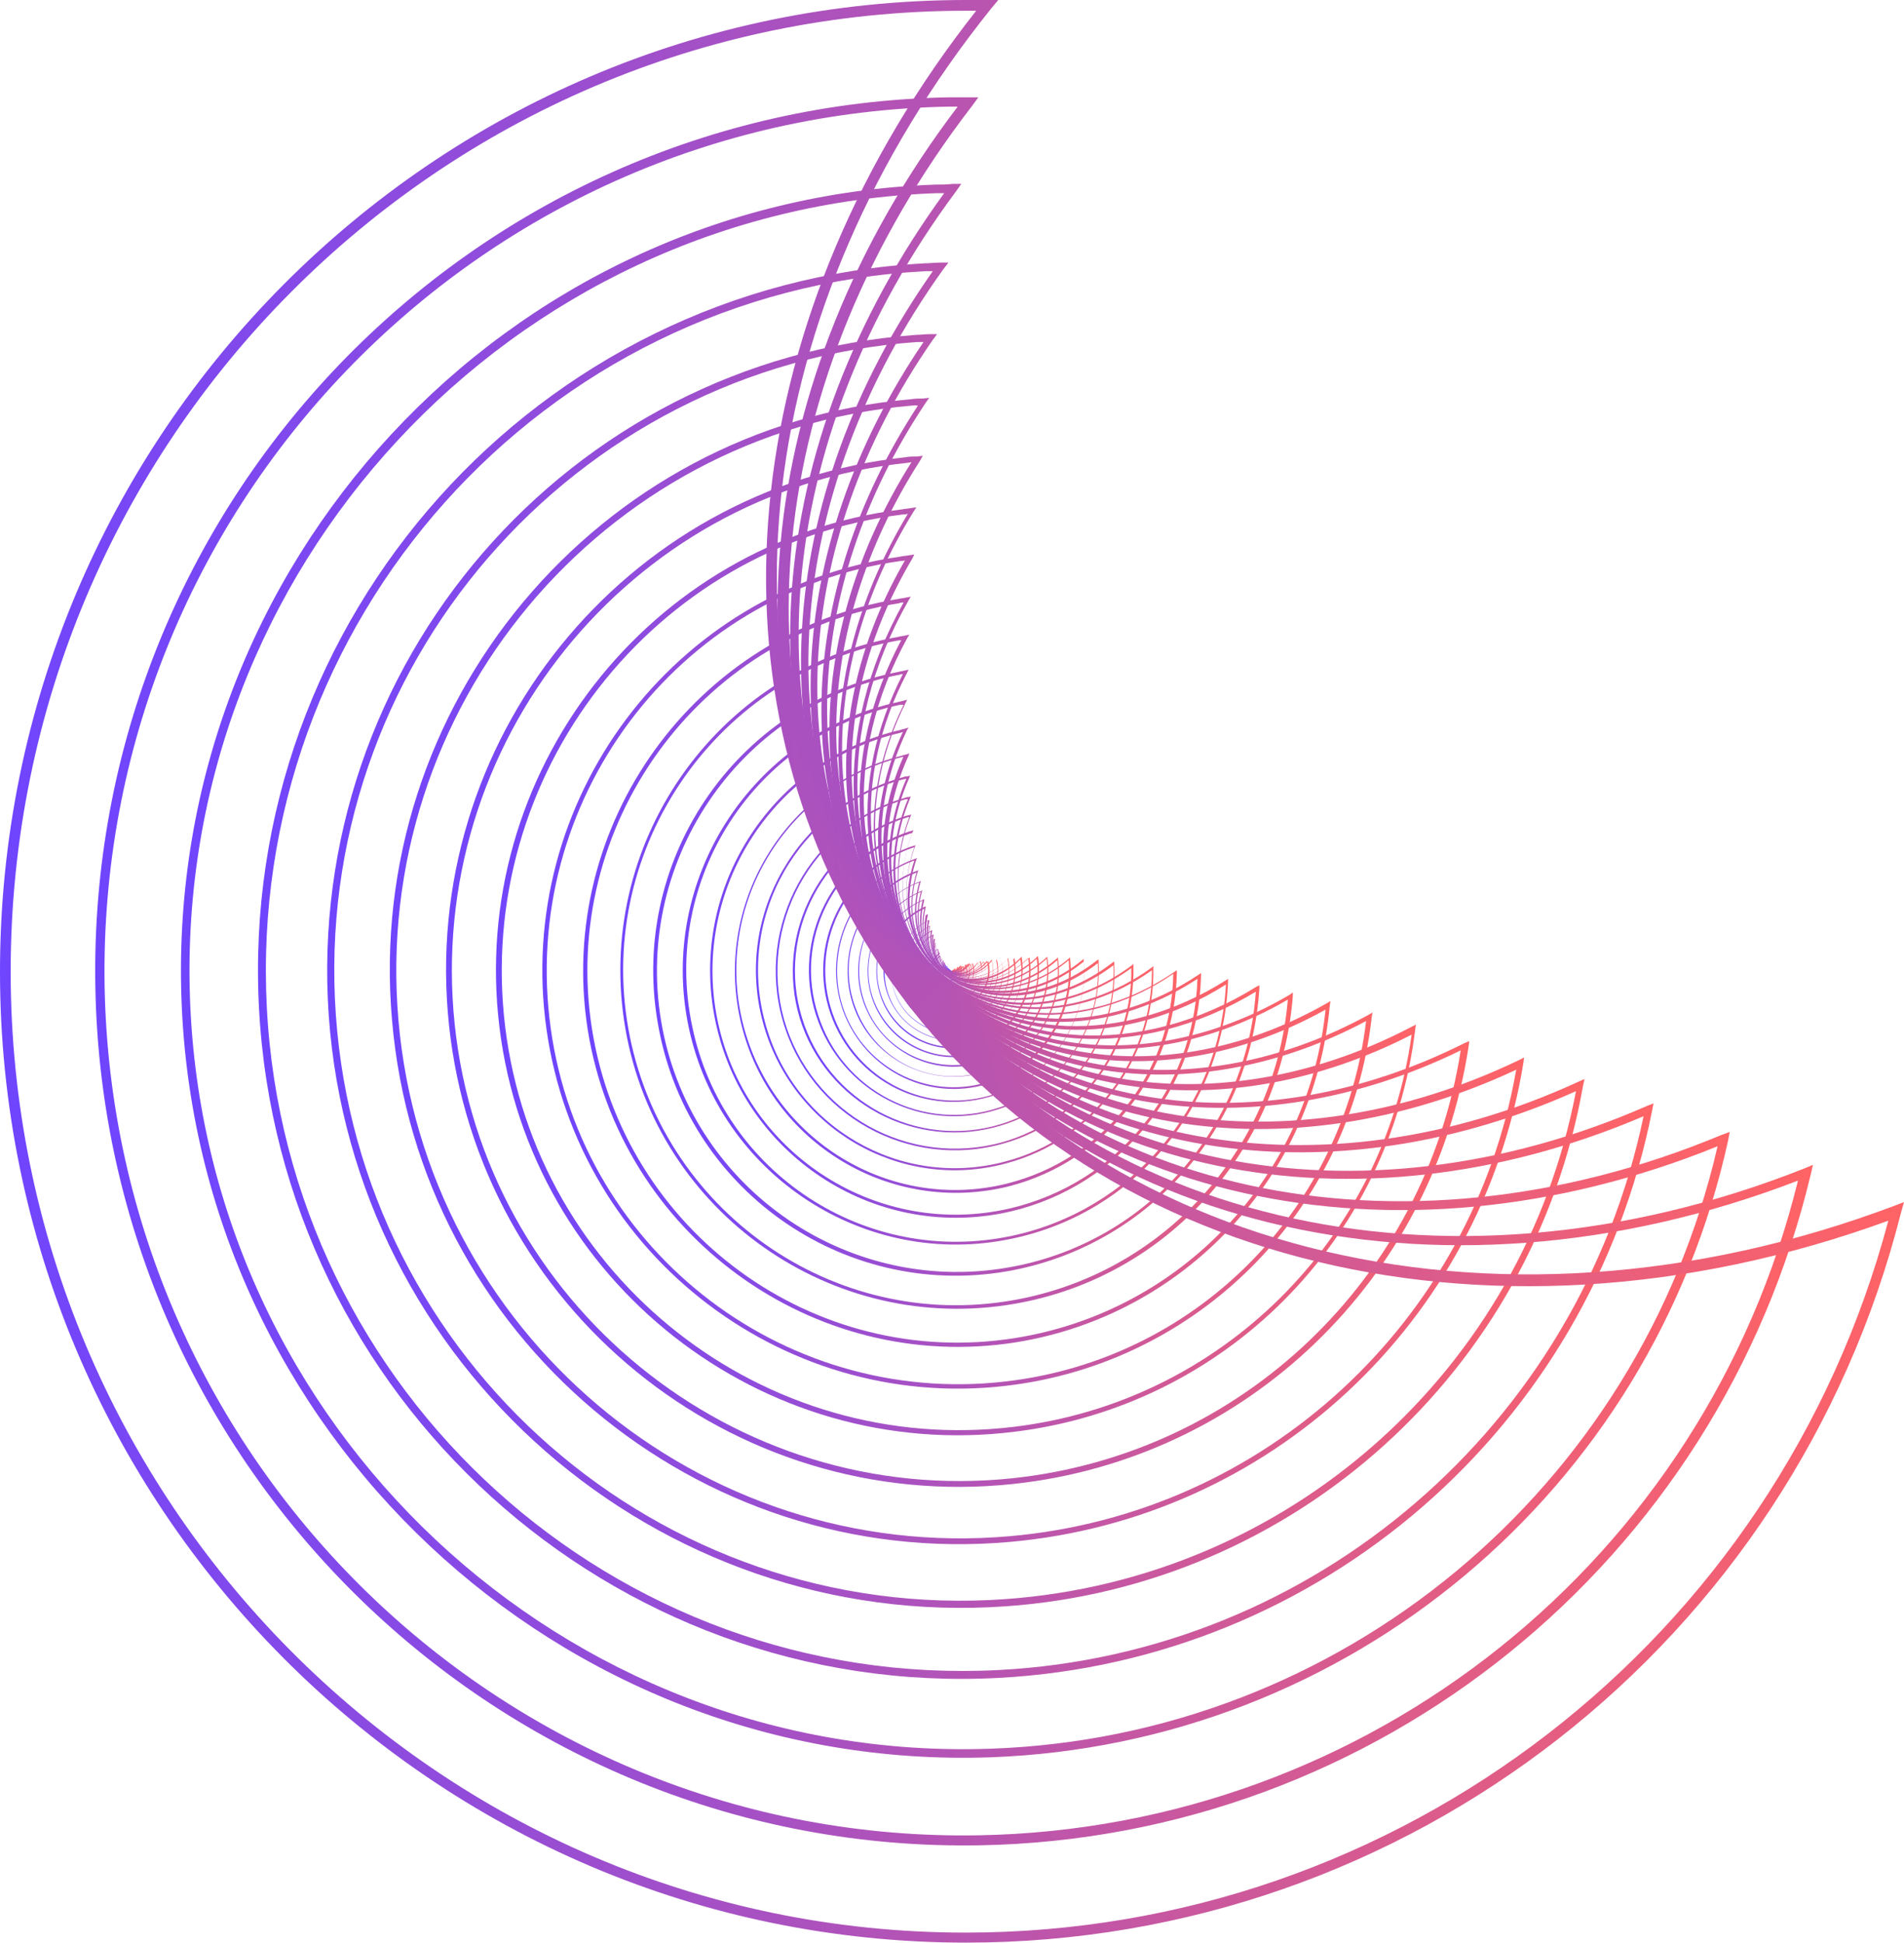 <svg width="202" height="206" viewBox="0 0 202 206" fill="none" xmlns="http://www.w3.org/2000/svg">
<path d="M101.077 103.039C101 103.039 101 103.039 101.077 103.039C101 103.039 101 103.039 101.077 103.039C101 102.962 101 102.962 101.077 103.039C101 103.039 101 103.039 101.077 103.039C101 102.962 101 102.962 101.077 103.039C101 102.962 101.077 102.962 101.077 103.039ZM101 102.962C101 103.039 101 103.039 101 102.962C101 103.039 101 103.039 101 102.962C101.077 102.962 101 102.962 101 102.962C101 103.039 101 103.039 101 102.962Z" fill="url(#paint0_linear)"/>
<path d="M101.077 103.039C101 103.039 101 103.039 101.077 103.039C101 103.039 101 103.039 101.077 103.039C101 102.962 101 102.962 101.077 103.039C101 103.039 101 103.039 101.077 103.039C101 102.962 101 102.962 101.077 103.039C101.077 102.962 101.077 102.962 101.077 103.039ZM101 102.962C101 103.039 101 103.039 101 102.962C101 103.039 101 103.039 101 102.962C101.077 102.962 101.077 102.962 101 102.962C101 103.039 101 103.039 101 102.962Z" fill="url(#paint1_linear)"/>
<path d="M101.077 103.039C101.077 103.039 101 103.039 101.077 103.039C101 103.039 101 103.039 101.077 103.039C101 102.962 101 102.962 101.077 103.039C101 103.039 101 103.039 101.077 103.039C101 102.962 101 102.962 101.077 103.039C101.077 102.962 101.077 102.962 101.077 103.039ZM101 102.962C101 103.039 101 103.039 101 102.962C101 103.039 101.077 103.039 101 102.962C101.077 102.962 101.077 102.962 101 102.962C101 103.039 101 103.039 101 102.962Z" fill="url(#paint2_linear)"/>
<path d="M101.076 103.038C101.076 103.038 101 103.038 101.076 103.038C101 103.038 101 103.038 101 103.038C101 103.038 101 103.038 101.076 103.038C101 102.962 101 102.962 101.076 103.038C101.076 102.962 101.076 102.962 101.076 103.038ZM101 102.962C100.925 103.038 101 103.038 101 102.962C101.076 103.038 101.076 103.038 101.076 102.962C101.076 102.962 101.076 102.962 101 102.962C101 103.038 101 103.038 101 102.962Z" fill="url(#paint3_linear)"/>
<path d="M101.076 103.038C101.076 103.038 101 103.038 101.076 103.038C101 103.038 101 103.038 101 103.038C101 102.962 101 103.038 101.076 103.038C101 102.962 101 102.962 101.076 103.038C101.076 102.962 101.076 102.962 101.076 103.038ZM101 102.962C100.925 103.038 101 103.038 101 102.962C101.076 103.038 101.076 103.038 101.076 102.962C101.076 102.962 101.076 102.962 101 102.962C101 103.038 101 103.038 101 102.962Z" fill="url(#paint4_linear)"/>
<path d="M101.076 103.038C101.076 103.038 101 103.038 101.076 103.038C101 103.038 101 103.038 101 103.038C101 102.962 101 103.038 101.076 103.038C101 102.962 101 102.962 101.076 103.038C101.076 102.962 101.076 102.962 101.076 103.038ZM100.925 102.962C100.925 103.038 101 103.038 100.925 102.962C101 103.038 101 103.038 101 102.962V102.886C101 102.962 101 102.962 100.925 102.962C101 103.038 101 103.038 100.925 102.962Z" fill="url(#paint5_linear)"/>
<path d="M101.076 103.038C101.076 103.038 101 103.038 101.076 103.038C101 103.038 100.925 103.038 101 103.038C101 102.962 101 103.038 101.076 103.038C101 102.962 101.076 102.962 101.076 103.038C101.076 102.962 101.076 102.962 101.076 103.038ZM100.925 102.962C100.925 103.038 100.925 103.038 100.925 102.962C101 103.038 101 103.038 101 102.962V102.886C101.076 102.962 101 102.962 100.925 102.962C101 103.038 101 102.962 100.925 102.962Z" fill="url(#paint6_linear)"/>
<path d="M101.076 103.038L101 103.114L100.925 103.038C100.925 102.962 101 103.038 101.076 103.038C101 102.962 101.076 102.962 101.076 103.038C101.076 102.962 101.076 102.962 101.076 103.038ZM100.925 102.962C100.925 102.962 100.925 103.038 101 103.038C101 103.038 101.076 103.038 101.076 102.962V102.886C101.076 102.962 101 102.962 100.925 102.962C101 103.038 100.925 102.962 100.925 102.962Z" fill="url(#paint7_linear)"/>
<path d="M101.076 103.038L101 103.114L100.925 103.038C100.925 102.962 101 103.038 101.076 103.038C101 103.038 101.076 102.962 101.076 102.962C101.076 102.962 101.076 102.962 101.076 103.038ZM100.925 102.962C100.925 102.962 100.925 103.038 101 103.038C101 103.038 101.076 103.038 101.076 102.962V102.886C101.076 102.962 101 102.962 100.925 102.962C101 103.038 100.925 102.962 100.925 102.962Z" fill="url(#paint8_linear)"/>
<path d="M101.076 103.038C101.076 103.114 101 103.114 101 103.114C100.925 103.114 100.925 103.038 100.925 103.038C100.925 103.038 101 103.114 101 103.038C101 103.038 101.076 103.038 101.076 102.962C101.076 102.962 101.076 102.962 101.076 103.038ZM100.925 102.962C100.925 103.038 100.925 103.038 101 103.038C101.076 103.038 101.076 103.038 101.076 102.962V102.886C101.076 102.962 101 103.038 100.925 102.962C101 103.038 100.925 102.962 100.925 102.962Z" fill="url(#paint9_linear)"/>
<path d="M101.076 103.038C101.076 103.114 101.001 103.114 100.925 103.114C100.85 103.114 100.85 103.038 100.85 102.962L100.925 103.038C100.925 103.038 101.001 103.038 101.001 102.962C101.076 102.962 101.076 102.962 101.076 103.038ZM100.925 102.962C100.925 103.038 100.925 103.038 101.001 103.114C101.076 103.114 101.076 103.114 101.152 103.038V102.962C101.076 102.962 101.001 103.038 100.925 102.962C101.001 103.038 100.925 102.962 100.925 102.962Z" fill="url(#paint10_linear)"/>
<path d="M101.076 103.038C101.076 103.114 101.001 103.114 100.925 103.114C100.85 103.114 100.85 103.038 100.85 102.962L100.925 103.038L101.001 102.962C101.076 102.962 101.152 102.962 101.076 103.038ZM100.925 102.962C100.925 103.038 100.925 103.038 101.001 103.114C101.076 103.114 101.076 103.114 101.152 103.038C101.152 102.962 101.152 102.962 101.152 102.886C101.152 102.962 101.152 102.962 101.076 102.962C101.001 103.038 100.925 102.962 100.925 102.962Z" fill="url(#paint11_linear)"/>
<path d="M101.076 103.038C101.076 103.114 101.001 103.114 100.925 103.114C100.85 103.114 100.85 103.038 100.85 102.962C100.85 103.038 100.925 103.038 100.925 103.038C101.001 103.038 101.001 102.962 101.001 102.962C101.152 102.962 101.152 102.962 101.076 103.038ZM100.925 102.962C100.925 103.038 100.925 103.114 101.001 103.114C101.076 103.114 101.152 103.114 101.152 103.038C101.152 102.962 101.152 102.962 101.152 102.886C101.152 102.962 101.152 102.962 101.076 102.962C101.001 103.038 100.925 102.962 100.925 102.962Z" fill="url(#paint12_linear)"/>
<path d="M101.151 103.038C101.151 103.114 101.076 103.114 101 103.114C100.925 103.114 100.925 103.038 100.925 102.962C100.925 103.038 101 103.038 101 103.038C101.076 103.038 101.076 102.962 101.076 102.962C101.151 102.962 101.151 103.038 101.151 103.038ZM100.925 102.962C100.925 103.038 100.925 103.114 101 103.114C101.076 103.114 101.151 103.114 101.151 103.038C101.151 102.962 101.151 102.962 101.151 102.886C101.151 102.962 101.076 102.962 101.076 102.962C100.925 103.038 100.925 102.962 100.925 102.962Z" fill="url(#paint13_linear)"/>
<path d="M101.151 103.038C101.151 103.114 101 103.114 101 103.114C100.925 103.114 100.925 102.962 100.925 102.962C100.925 103.038 101 103.038 101 103.038C101.076 103.038 101.076 102.962 101.076 102.962C101.151 102.962 101.151 103.038 101.151 103.038ZM100.925 102.962C100.925 103.038 100.925 103.114 101 103.114C101.076 103.114 101.151 103.114 101.151 103.038C101.151 102.962 101.151 102.886 101.151 102.886C101.151 102.962 101.076 102.962 101.076 102.962C100.925 103.038 100.925 102.962 100.925 102.962Z" fill="url(#paint14_linear)"/>
<path d="M101.151 103.038C101.075 103.114 101 103.114 100.924 103.114C100.849 103.038 100.849 102.962 100.849 102.886C100.849 102.962 100.924 102.962 101 102.962C101.075 102.962 101.075 102.886 101.075 102.81C101.151 102.962 101.151 103.038 101.151 103.038ZM100.849 102.962C100.773 103.038 100.849 103.114 100.924 103.19C101 103.266 101.075 103.19 101.151 103.114C101.151 103.038 101.151 102.962 101.151 102.962C101.151 103.038 101.075 103.114 101.075 103.114C100.924 103.038 100.924 102.962 100.849 102.962Z" fill="url(#paint15_linear)"/>
<path d="M101.151 103.114C101.075 103.19 101 103.19 100.924 103.19C100.849 103.114 100.849 103.038 100.849 102.962C100.849 103.038 100.924 103.038 101 103.038C101.075 103.038 101.075 102.962 101.151 102.886C101.151 102.962 101.226 103.038 101.151 103.114ZM100.849 102.886C100.773 102.962 100.849 103.038 100.924 103.114C101 103.19 101.075 103.114 101.151 103.038C101.151 102.962 101.151 102.886 101.151 102.81C101.151 102.886 101.075 102.962 101 102.962C100.924 103.038 100.924 102.962 100.849 102.886Z" fill="url(#paint16_linear)"/>
<path d="M101.151 103.114C101.075 103.19 101 103.266 100.924 103.19C100.849 103.114 100.773 103.038 100.849 102.962C100.849 103.038 100.924 103.038 101 103.038C101.075 103.038 101.151 102.962 101.151 102.886C101.226 102.962 101.226 103.038 101.151 103.114ZM100.849 102.886C100.773 102.962 100.849 103.114 100.924 103.114C101 103.114 101.151 103.114 101.151 103.038C101.226 102.962 101.151 102.886 101.151 102.81C101.151 102.886 101.075 102.962 101 102.962C100.924 103.038 100.849 102.962 100.849 102.886Z" fill="url(#paint17_linear)"/>
<path d="M101.151 103.114C101.075 103.19 101 103.266 100.849 103.19C100.773 103.114 100.698 103.038 100.773 102.886C100.773 102.962 100.849 103.038 100.924 103.038C101 103.038 101.075 102.962 101.075 102.886C101.226 102.886 101.226 103.038 101.151 103.114ZM100.849 102.886C100.773 102.962 100.849 103.114 100.924 103.19C101 103.266 101.151 103.19 101.226 103.114C101.302 103.038 101.226 102.962 101.226 102.886C101.226 102.962 101.151 103.038 101.075 103.038C100.924 103.038 100.849 102.962 100.849 102.886Z" fill="url(#paint18_linear)"/>
<path d="M101.226 103.114C101.151 103.19 101 103.266 100.924 103.19C100.849 103.114 100.773 102.962 100.849 102.886C100.849 102.962 100.924 103.038 101 103.038C101.075 103.038 101.151 102.962 101.151 102.886C101.226 102.886 101.226 103.038 101.226 103.114ZM100.849 102.886C100.773 102.962 100.849 103.114 100.924 103.19C101 103.266 101.151 103.19 101.226 103.114C101.302 103.038 101.302 102.886 101.226 102.81C101.226 102.886 101.151 102.962 101.075 102.962C100.924 103.038 100.849 102.962 100.849 102.886Z" fill="url(#paint19_linear)"/>
<path d="M101.226 103.114C101.151 103.266 101 103.266 100.849 103.19C100.698 103.114 100.698 102.962 100.773 102.81C100.773 102.886 100.849 102.962 101 102.962C101.075 102.962 101.151 102.886 101.226 102.81C101.302 102.886 101.302 103.038 101.226 103.114ZM100.773 102.886C100.698 103.038 100.698 103.19 100.849 103.266C101 103.341 101.151 103.341 101.226 103.19C101.302 103.114 101.302 102.962 101.226 102.886C101.226 102.962 101.151 103.038 101 103.038C100.924 103.038 100.849 102.962 100.773 102.886Z" fill="url(#paint20_linear)"/>
<path d="M101.226 103.19C101.151 103.341 101 103.341 100.849 103.266C100.698 103.19 100.698 103.038 100.773 102.886C100.773 102.962 100.924 103.038 101 103.038C101.075 103.038 101.226 102.962 101.226 102.81C101.302 102.886 101.302 103.038 101.226 103.19ZM100.773 102.81C100.698 102.962 100.698 103.114 100.849 103.19C101 103.266 101.151 103.266 101.226 103.114C101.302 103.038 101.302 102.886 101.226 102.81C101.226 102.962 101.075 103.038 101 103.038C100.924 103.038 100.849 102.962 100.773 102.81Z" fill="url(#paint21_linear)"/>
<path d="M101.302 103.19C101.226 103.341 101 103.341 100.849 103.266C100.698 103.19 100.698 102.962 100.773 102.81C100.773 102.962 100.924 103.038 101 103.038C101.151 103.038 101.226 102.962 101.226 102.81C101.377 102.886 101.377 103.038 101.302 103.19ZM100.773 102.81C100.698 102.962 100.698 103.114 100.849 103.266C101 103.417 101.151 103.341 101.302 103.19C101.377 103.038 101.377 102.886 101.302 102.81C101.302 102.962 101.151 103.038 101.075 103.038C100.849 103.038 100.773 102.962 100.773 102.81Z" fill="url(#paint22_linear)"/>
<path d="M101.302 103.19C101.226 103.341 101 103.417 100.849 103.266C100.698 103.19 100.623 102.962 100.774 102.81C100.774 102.962 100.924 103.038 101 103.038C101.151 103.038 101.226 102.962 101.302 102.81C101.377 102.886 101.377 103.038 101.302 103.19ZM100.698 102.81C100.623 102.962 100.623 103.19 100.774 103.266C100.924 103.341 101.151 103.341 101.226 103.19C101.302 103.038 101.302 102.886 101.226 102.734C101.151 102.886 101.075 102.962 100.924 102.962C100.849 103.038 100.774 102.886 100.698 102.81Z" fill="url(#paint23_linear)"/>
<path d="M101.302 103.266C101.151 103.417 100.925 103.493 100.774 103.341C100.623 103.19 100.548 102.962 100.699 102.81C100.699 102.962 100.849 103.038 101 103.038C101.151 103.038 101.302 102.962 101.302 102.81C101.453 102.886 101.453 103.114 101.302 103.266ZM100.699 102.734C100.548 102.886 100.623 103.114 100.774 103.266C100.925 103.417 101.151 103.341 101.302 103.19C101.378 103.038 101.378 102.886 101.302 102.734C101.227 102.886 101.151 103.038 101 102.962C100.849 103.038 100.774 102.886 100.699 102.734Z" fill="url(#paint24_linear)"/>
<path d="M101.378 103.266C101.227 103.417 101 103.493 100.774 103.341C100.623 103.19 100.548 102.962 100.699 102.734C100.774 102.886 100.849 103.038 101 103.038C101.151 103.038 101.302 102.962 101.378 102.734C101.453 102.886 101.453 103.114 101.378 103.266ZM100.699 102.734C100.548 102.886 100.623 103.19 100.774 103.341C100.925 103.493 101.227 103.417 101.378 103.266C101.529 103.114 101.529 102.886 101.378 102.734C101.302 102.886 101.151 103.038 101 103.038C100.849 103.038 100.699 102.886 100.699 102.734Z" fill="url(#paint25_linear)"/>
<path d="M101.378 103.266C101.227 103.493 100.925 103.493 100.698 103.341C100.472 103.19 100.472 102.886 100.623 102.659C100.698 102.81 100.774 102.962 100.925 102.962C101.076 102.962 101.302 102.886 101.302 102.659C101.529 102.886 101.529 103.114 101.378 103.266ZM100.623 102.734C100.472 102.962 100.472 103.266 100.698 103.417C100.925 103.569 101.227 103.569 101.378 103.341C101.529 103.19 101.529 102.962 101.378 102.734C101.302 102.962 101.151 103.038 100.925 103.038C100.849 103.038 100.698 102.886 100.623 102.734C100.623 102.659 100.623 102.659 100.623 102.734Z" fill="url(#paint26_linear)"/>
<path d="M101.453 103.341C101.302 103.569 100.925 103.569 100.698 103.417C100.472 103.266 100.472 102.886 100.623 102.659C100.698 102.886 100.774 103.038 101 103.038C101.227 103.038 101.378 102.962 101.453 102.734C101.604 102.886 101.604 103.114 101.453 103.341ZM100.623 102.659C100.472 102.886 100.472 103.19 100.698 103.417C100.925 103.569 101.227 103.569 101.453 103.341C101.604 103.19 101.604 102.886 101.453 102.734C101.378 102.962 101.151 103.114 101 103.038C100.774 103.038 100.623 102.886 100.623 102.659Z" fill="url(#paint27_linear)"/>
<path d="M101.453 103.417C101.226 103.645 100.849 103.721 100.622 103.493C100.396 103.266 100.32 102.886 100.547 102.659C100.622 102.886 100.773 103.038 100.924 103.114C101.151 103.114 101.377 102.962 101.453 102.734C101.679 102.886 101.604 103.19 101.453 103.417ZM100.547 102.583C100.32 102.81 100.396 103.19 100.622 103.417C100.849 103.645 101.226 103.569 101.453 103.341C101.604 103.114 101.679 102.886 101.528 102.659C101.453 102.886 101.226 103.038 101 103.038C100.773 103.038 100.622 102.81 100.547 102.583Z" fill="url(#paint28_linear)"/>
<path d="M101.528 103.417C101.302 103.721 100.849 103.721 100.623 103.493C100.321 103.266 100.321 102.81 100.547 102.583C100.623 102.81 100.774 103.038 101 103.038C101.227 103.114 101.453 102.886 101.604 102.659C101.755 102.886 101.679 103.19 101.528 103.417ZM100.547 102.583C100.321 102.886 100.321 103.266 100.623 103.493C100.925 103.721 101.302 103.721 101.528 103.417C101.755 103.19 101.755 102.886 101.604 102.659C101.528 102.962 101.227 103.114 101 103.038C100.774 102.962 100.547 102.81 100.547 102.583Z" fill="url(#paint29_linear)"/>
<path d="M101.528 103.493C101.226 103.797 100.774 103.797 100.472 103.493C100.17 103.19 100.17 102.734 100.472 102.431C100.547 102.734 100.698 102.962 100.924 102.962C101.226 103.038 101.453 102.81 101.604 102.507C101.83 102.886 101.755 103.266 101.528 103.493ZM100.472 102.507C100.17 102.81 100.245 103.266 100.472 103.493C100.774 103.797 101.226 103.721 101.453 103.493C101.679 103.266 101.679 102.886 101.528 102.583C101.377 102.886 101.151 103.038 100.849 103.038C100.698 102.962 100.547 102.81 100.472 102.507Z" fill="url(#paint30_linear)"/>
<path d="M101.604 103.569C101.302 103.873 100.774 103.873 100.472 103.569C100.17 103.266 100.17 102.734 100.472 102.431C100.547 102.734 100.698 102.962 101 103.038C101.302 103.114 101.604 102.886 101.755 102.583C101.906 102.886 101.83 103.266 101.604 103.569ZM100.472 102.431C100.17 102.734 100.17 103.266 100.472 103.569C100.774 103.873 101.302 103.873 101.604 103.569C101.83 103.341 101.906 102.886 101.679 102.583C101.528 102.886 101.226 103.114 100.924 103.038C100.698 102.962 100.472 102.734 100.472 102.431Z" fill="url(#paint31_linear)"/>
<path d="M101.68 103.645C101.302 104.024 100.774 104.024 100.396 103.645C100.019 103.266 100.019 102.734 100.396 102.355C100.396 102.734 100.623 102.962 100.925 103.038C101.227 103.114 101.604 102.886 101.755 102.507C101.982 102.886 101.906 103.341 101.68 103.645ZM100.396 102.355C100.019 102.734 100.019 103.266 100.396 103.645C100.774 104.024 101.302 104.024 101.68 103.645C101.982 103.341 102.057 102.886 101.831 102.583C101.68 102.962 101.302 103.114 101 103.114C100.623 102.962 100.472 102.734 100.396 102.355Z" fill="url(#paint32_linear)"/>
<path d="M101.679 103.721C101.302 104.1 100.622 104.1 100.245 103.721C99.868 103.341 99.868 102.659 100.245 102.279C100.245 102.659 100.547 102.962 100.849 103.038C101.226 103.114 101.604 102.886 101.755 102.507C102.132 102.886 102.057 103.417 101.679 103.721ZM100.32 102.279C99.943 102.659 99.943 103.266 100.32 103.645C100.698 104.024 101.302 104.024 101.679 103.645C101.981 103.341 102.057 102.81 101.83 102.431C101.604 102.81 101.226 103.038 100.924 102.962C100.622 102.962 100.396 102.659 100.32 102.279Z" fill="url(#paint33_linear)"/>
<path d="M101.755 103.797C101.302 104.252 100.622 104.176 100.17 103.721C99.717 103.266 99.792 102.583 100.245 102.127C100.245 102.583 100.547 102.886 100.849 102.962C101.226 103.038 101.679 102.81 101.906 102.355C102.208 102.886 102.132 103.417 101.755 103.797ZM100.245 102.203C99.792 102.583 99.792 103.341 100.17 103.721C100.547 104.176 101.302 104.176 101.679 103.797C102.057 103.493 102.132 102.886 101.906 102.507C101.679 102.962 101.226 103.19 100.849 103.114C100.547 102.962 100.321 102.583 100.245 102.203Z" fill="url(#paint34_linear)"/>
<path d="M101.83 103.873C101.302 104.328 100.547 104.252 100.094 103.797C99.641 103.266 99.717 102.507 100.17 102.052C100.17 102.507 100.472 102.886 100.849 103.038C101.302 103.19 101.755 102.886 102.057 102.431C102.359 102.886 102.283 103.493 101.83 103.873ZM100.245 102.052C99.717 102.507 99.717 103.266 100.17 103.797C100.623 104.328 101.378 104.328 101.906 103.873C102.283 103.493 102.434 102.886 102.208 102.431C101.981 102.886 101.453 103.19 101 103.038C100.547 102.962 100.245 102.583 100.245 102.052Z" fill="url(#paint35_linear)"/>
<path d="M101.906 104.024C101.302 104.555 100.471 104.48 100.018 103.873C99.49 103.266 99.566 102.431 100.169 101.976C100.169 102.507 100.471 102.962 100.924 103.114C101.377 103.266 101.981 102.962 102.207 102.431C102.509 102.962 102.358 103.645 101.906 104.024ZM100.169 101.976C99.641 102.431 99.566 103.341 100.018 103.873C100.471 104.404 101.377 104.48 101.906 104.024C102.358 103.645 102.509 102.962 102.207 102.431C101.906 102.962 101.377 103.266 100.849 103.114C100.471 102.962 100.169 102.507 100.169 101.976Z" fill="url(#paint36_linear)"/>
<path d="M101.982 104.176C101.378 104.707 100.396 104.631 99.868 104.024C99.34 103.417 99.415 102.431 100.019 101.9C100.019 102.507 100.321 102.962 100.849 103.114C101.378 103.266 101.982 102.962 102.359 102.431C102.661 102.962 102.51 103.721 101.982 104.176ZM100.094 101.824C99.491 102.355 99.415 103.341 99.944 103.948C100.472 104.555 101.453 104.631 102.057 104.1C102.585 103.645 102.736 102.962 102.435 102.279C102.133 102.886 101.453 103.19 100.925 102.962C100.396 102.886 100.094 102.431 100.094 101.824Z" fill="url(#paint37_linear)"/>
<path d="M102.057 104.328C101.302 104.935 100.246 104.783 99.717 104.1C99.189 103.417 99.264 102.279 99.944 101.748C99.944 102.431 100.321 102.962 100.849 103.114C101.453 103.341 102.133 102.962 102.51 102.355C102.888 102.962 102.661 103.797 102.057 104.328ZM99.944 101.672C99.264 102.279 99.113 103.341 99.717 104.024C100.321 104.707 101.378 104.859 102.057 104.252C102.661 103.797 102.812 102.962 102.51 102.279C102.133 102.962 101.453 103.266 100.849 103.038C100.321 102.886 100.019 102.355 99.944 101.672C100.019 101.672 100.019 101.672 99.944 101.672Z" fill="url(#paint38_linear)"/>
<path d="M102.208 104.48C101.377 105.087 100.245 104.935 99.566 104.176C98.886 103.417 99.113 102.203 99.868 101.52C99.868 102.279 100.245 102.886 100.849 103.114C101.528 103.341 102.283 103.038 102.736 102.279C103.113 103.038 102.887 103.948 102.208 104.48ZM99.868 101.52C99.037 102.127 98.886 103.341 99.566 104.1C100.169 104.935 101.377 105.087 102.132 104.404C102.811 103.873 103.038 102.962 102.66 102.203C102.208 102.886 101.453 103.266 100.773 103.038C100.245 102.886 99.868 102.279 99.868 101.52Z" fill="url(#paint39_linear)"/>
<path d="M102.283 104.631C101.377 105.314 100.094 105.162 99.339 104.252C98.66 103.341 98.811 102.052 99.717 101.293C99.717 102.127 100.094 102.81 100.773 103.038C101.528 103.341 102.359 102.962 102.812 102.127C103.34 103.038 103.038 104.1 102.283 104.631ZM99.792 101.369C98.886 102.052 98.735 103.341 99.415 104.252C100.094 105.162 101.377 105.314 102.283 104.631C103.038 104.1 103.264 103.038 102.963 102.203C102.434 102.962 101.604 103.341 100.849 103.038C100.17 102.81 99.792 102.127 99.792 101.369C99.792 101.293 99.792 101.293 99.792 101.369Z" fill="url(#paint40_linear)"/>
<path d="M102.358 104.859C101.302 105.618 99.867 105.39 99.112 104.328C98.358 103.266 98.584 101.824 99.641 101.065C99.641 101.065 99.641 101.065 99.716 101.065C99.641 101.976 100.094 102.734 100.849 103.038C101.679 103.341 102.585 102.962 103.189 102.127C103.566 103.114 103.264 104.252 102.358 104.859ZM99.716 101.141C98.735 101.9 98.509 103.341 99.188 104.328C99.943 105.314 101.377 105.542 102.358 104.859C103.189 104.252 103.491 103.114 103.113 102.203C102.509 103.038 101.603 103.417 100.773 103.114C100.094 102.81 99.641 102.052 99.716 101.141Z" fill="url(#paint41_linear)"/>
<path d="M102.51 105.087C101.378 105.921 99.717 105.618 98.962 104.48C98.132 103.341 98.434 101.672 99.566 100.913C99.566 100.913 99.566 100.913 99.641 100.913C99.566 101.9 100.019 102.81 100.849 103.114C101.755 103.493 102.812 103.038 103.416 102.127C103.869 103.19 103.491 104.404 102.51 105.087ZM99.566 100.913C98.434 101.748 98.132 103.341 98.962 104.48C99.792 105.618 101.378 105.921 102.51 105.087C103.416 104.404 103.869 103.19 103.416 102.127C102.736 103.038 101.68 103.493 100.774 103.114C100.019 102.734 99.566 101.9 99.566 100.913Z" fill="url(#paint42_linear)"/>
<path d="M102.661 105.39C101.378 106.301 99.566 105.921 98.736 104.631C97.906 103.341 98.207 101.52 99.491 100.686C99.491 100.686 99.491 100.686 99.566 100.686C99.491 101.824 99.944 102.81 100.849 103.19C101.831 103.645 103.039 103.19 103.718 102.127C104.171 103.266 103.718 104.631 102.661 105.39ZM99.491 100.61C98.207 101.52 97.83 103.266 98.736 104.555C99.642 105.845 101.378 106.225 102.661 105.314C103.718 104.631 104.171 103.266 103.718 102.052C102.963 103.114 101.755 103.493 100.774 103.114C99.944 102.734 99.415 101.748 99.491 100.61Z" fill="url(#paint43_linear)"/>
<path d="M102.736 105.618C101.302 106.604 99.34 106.149 98.358 104.707C97.377 103.266 97.83 101.293 99.264 100.306H99.34C99.189 101.52 99.717 102.659 100.698 103.114C101.755 103.569 103.114 103.114 103.944 101.976C104.473 103.341 104.02 104.859 102.736 105.618ZM99.34 100.306C97.905 101.217 97.453 103.19 98.434 104.631C99.34 106.073 101.302 106.528 102.736 105.542C103.944 104.783 104.473 103.266 104.02 101.9C103.189 103.038 101.831 103.493 100.774 102.962C99.793 102.659 99.264 101.596 99.34 100.306Z" fill="url(#paint44_linear)"/>
<path d="M102.887 105.997C101.226 107.059 99.037 106.528 98.056 104.859C97.075 103.19 97.528 100.989 99.188 100.003C99.188 100.003 99.264 100.003 99.264 99.927V100.003C99.113 101.369 99.641 102.583 100.698 103.114C101.906 103.645 103.34 103.19 104.321 101.976C104.925 103.417 104.246 105.087 102.887 105.997ZM99.188 100.003C97.528 100.989 97.075 103.19 98.056 104.859C99.037 106.528 101.226 106.983 102.887 105.997C104.246 105.162 104.85 103.493 104.397 101.976C103.415 103.19 101.906 103.721 100.773 103.114C99.641 102.583 99.113 101.369 99.188 100.003C99.264 100.003 99.188 100.003 99.188 100.003Z" fill="url(#paint45_linear)"/>
<path d="M103.038 106.376C101.226 107.515 98.81 106.908 97.678 105.011C96.546 103.19 97.15 100.762 99.037 99.624C99.037 99.624 99.112 99.624 99.112 99.548H99.188V99.624C98.961 101.141 99.565 102.507 100.773 103.114C102.056 103.797 103.717 103.266 104.849 101.9V101.976C105.302 103.569 104.623 105.39 103.038 106.376ZM99.037 99.624C97.225 100.762 96.621 103.114 97.678 104.935C98.81 106.756 101.15 107.363 102.962 106.301C104.472 105.39 105.151 103.569 104.698 101.9C103.566 103.266 101.905 103.721 100.622 103.114C99.49 102.507 98.886 101.141 99.037 99.624C99.112 99.624 99.112 99.624 99.037 99.624Z" fill="url(#paint46_linear)"/>
<path d="M103.265 106.756C101.227 107.97 98.509 107.211 97.302 105.162C96.094 103.114 96.849 100.382 98.887 99.168C98.887 99.168 98.962 99.168 98.962 99.093H99.038V99.168C98.811 100.838 99.415 102.431 100.699 103.038C102.133 103.797 104.02 103.266 105.228 101.748V101.824C105.756 103.721 104.926 105.769 103.265 106.756ZM98.887 99.244C96.849 100.458 96.094 103.114 97.302 105.162C98.509 107.211 101.151 107.97 103.19 106.756C104.85 105.769 105.681 103.797 105.228 101.9C103.944 103.417 102.133 103.873 100.699 103.19C99.34 102.431 98.736 100.913 98.887 99.244C98.962 99.244 98.962 99.244 98.887 99.244Z" fill="url(#paint47_linear)"/>
<path d="M103.416 107.211C101.076 108.501 98.132 107.666 96.849 105.314C95.565 102.962 96.396 100.003 98.736 98.713C98.736 98.713 98.811 98.713 98.811 98.637H98.887V98.713C98.585 100.61 99.264 102.279 100.698 103.114C102.284 103.948 104.322 103.417 105.756 101.748V101.672V101.748C106.284 103.873 105.303 106.149 103.416 107.211ZM98.736 98.789C96.471 100.079 95.565 102.962 96.849 105.314C98.132 107.59 101 108.501 103.34 107.211C105.227 106.149 106.209 103.948 105.68 101.824C104.246 103.493 102.208 104.024 100.623 103.114C99.189 102.355 98.509 100.61 98.736 98.789C98.811 98.789 98.736 98.789 98.736 98.789Z" fill="url(#paint48_linear)"/>
<path d="M103.566 107.742C100.924 109.108 97.678 108.122 96.32 105.542C94.961 102.886 95.942 99.624 98.509 98.258C98.509 98.258 98.584 98.258 98.584 98.182H98.66V98.258C98.282 100.306 99.037 102.279 100.547 103.114C102.283 104.1 104.623 103.569 106.208 101.748V101.672V101.748C106.888 104.1 105.755 106.604 103.566 107.742ZM98.584 98.258C96.018 99.624 95.036 102.886 96.395 105.466C97.754 108.046 101 109.032 103.566 107.666C105.68 106.528 106.812 104.1 106.208 101.748C104.623 103.569 102.283 104.1 100.547 103.114C99.037 102.203 98.282 100.306 98.584 98.258Z" fill="url(#paint49_linear)"/>
<path d="M103.793 108.273C100.849 109.791 97.301 108.577 95.791 105.694C94.282 102.734 95.49 99.168 98.358 97.651C98.433 97.651 98.433 97.575 98.509 97.575H98.584V97.651C98.132 99.927 98.886 102.127 100.623 103.114C102.51 104.252 105.152 103.645 106.888 101.672L106.963 101.596V101.672C107.492 104.328 106.208 107.059 103.793 108.273ZM98.433 97.651C95.565 99.168 94.357 102.734 95.867 105.618C97.377 108.501 100.924 109.715 103.793 108.197C106.208 106.983 107.416 104.328 106.888 101.672C105.076 103.645 102.51 104.176 100.547 103.038C98.811 102.127 97.981 100.003 98.433 97.651Z" fill="url(#paint50_linear)"/>
<path d="M104.02 108.956C100.774 110.55 96.773 109.184 95.188 105.921C93.603 102.659 94.961 98.637 98.207 97.044C98.283 97.044 98.283 96.968 98.358 96.968H98.434V97.044C97.83 99.624 98.66 101.976 100.547 103.114C102.661 104.404 105.529 103.797 107.568 101.672L107.643 101.596V101.672C108.171 104.631 106.737 107.59 104.02 108.956ZM98.207 97.044C94.961 98.637 93.603 102.583 95.188 105.845C96.773 109.108 100.698 110.474 103.944 108.88C106.586 107.59 108.096 104.631 107.492 101.748C105.454 103.873 102.51 104.48 100.396 103.19C98.585 101.976 97.754 99.548 98.207 97.044C98.283 97.044 98.207 97.044 98.207 97.044Z" fill="url(#paint51_linear)"/>
<path d="M104.246 109.639C100.547 111.384 96.169 109.791 94.432 106.073C92.696 102.355 94.281 97.954 97.98 96.209C98.056 96.209 98.056 96.133 98.131 96.133H98.207V96.209C97.527 99.017 98.358 101.748 100.471 103.038C102.811 104.48 105.982 103.873 108.322 101.52L108.397 101.445V101.52C108.926 104.935 107.265 108.197 104.246 109.639ZM98.056 96.361C94.432 98.03 92.847 102.431 94.508 106.073C96.169 109.715 100.547 111.308 104.17 109.639C107.19 108.273 108.85 105.011 108.246 101.748C105.906 104.1 102.66 104.707 100.396 103.19C98.358 101.824 97.452 99.092 98.056 96.361C98.056 96.285 98.056 96.285 98.056 96.361Z" fill="url(#paint52_linear)"/>
<path d="M104.472 110.474C100.32 112.295 95.489 110.474 93.677 106.301C91.866 102.127 93.677 97.272 97.829 95.451C97.905 95.451 97.905 95.375 97.98 95.375H98.056V95.451C97.225 98.561 98.131 101.596 100.396 103.114C102.962 104.783 106.51 104.176 109.152 101.596L109.228 101.52V101.596C109.831 105.314 107.869 108.956 104.472 110.474ZM97.829 95.526C93.753 97.347 91.941 102.127 93.753 106.225C95.565 110.322 100.32 112.143 104.396 110.322C107.718 108.804 109.68 105.238 109.077 101.596C106.435 104.176 102.887 104.707 100.32 103.038C98.056 101.52 97.074 98.561 97.905 95.375C97.905 95.526 97.829 95.526 97.829 95.526Z" fill="url(#paint53_linear)"/>
<path d="M104.699 111.384C100.095 113.357 94.735 111.157 92.772 106.528C90.81 101.9 92.999 96.513 97.603 94.54C97.679 94.54 97.754 94.464 97.754 94.464L97.83 94.388V94.464C96.849 97.954 97.83 101.293 100.321 102.962C103.114 104.859 107.115 104.252 110.059 101.445L110.134 101.369V101.445C110.738 105.694 108.473 109.715 104.699 111.384ZM97.603 94.616C93.074 96.589 90.885 101.9 92.848 106.452C94.811 111.005 100.095 113.205 104.624 111.232C108.398 109.639 110.587 105.694 109.983 101.672C107.039 104.48 103.038 105.011 100.246 103.114C97.754 101.369 96.773 98.03 97.679 94.616C97.679 94.616 97.679 94.616 97.603 94.616Z" fill="url(#paint54_linear)"/>
<path d="M104.926 112.371C99.793 114.495 93.905 111.915 91.791 106.756C89.677 101.596 92.244 95.678 97.377 93.554C97.453 93.554 97.528 93.478 97.603 93.478L97.679 93.402V93.478C96.547 97.272 97.528 101.065 100.246 102.962C103.265 105.162 107.719 104.555 111.04 101.52L111.115 101.445V101.52C111.795 106.225 109.228 110.625 104.926 112.371ZM97.377 93.629C92.244 95.678 89.829 101.596 91.867 106.68C93.905 111.839 99.793 114.267 104.85 112.219C109.077 110.55 111.568 106.225 111.04 101.672C107.719 104.707 103.265 105.314 100.17 103.114C97.453 101.141 96.396 97.423 97.528 93.554C97.453 93.629 97.453 93.629 97.377 93.629Z" fill="url(#paint55_linear)"/>
<path d="M105.152 113.433C99.415 115.633 92.847 112.75 90.658 106.983C88.469 101.217 91.338 94.616 97.075 92.415C97.15 92.415 97.226 92.34 97.301 92.34L97.452 92.264L97.377 92.415C96.018 96.665 97.075 100.838 100.094 103.038C103.415 105.542 108.398 104.935 112.172 101.596L112.247 101.52V101.672C112.927 106.756 109.983 111.612 105.152 113.433ZM97.15 92.567C91.413 94.768 88.545 101.217 90.809 106.983C92.998 112.75 99.415 115.633 105.152 113.357C109.832 111.536 112.7 106.832 112.172 101.824C108.398 105.087 103.415 105.694 100.019 103.19C96.999 100.989 95.942 96.816 97.226 92.567C97.226 92.491 97.226 92.491 97.15 92.567Z" fill="url(#paint56_linear)"/>
<path d="M105.453 114.723C98.961 117.075 91.866 113.736 89.45 107.211C87.11 100.686 90.431 93.554 96.923 91.126C96.999 91.126 97.074 91.05 97.15 91.05L97.301 90.974L97.225 91.126C95.64 95.83 96.697 100.458 100.018 102.962C103.717 105.769 109.228 105.238 113.455 101.596L113.53 101.52V101.672C114.134 107.439 110.813 112.75 105.453 114.723ZM96.923 91.277C90.507 93.629 87.261 100.762 89.526 107.135C91.866 113.585 98.961 116.847 105.302 114.571C110.586 112.674 113.832 107.439 113.379 101.824C109.152 105.39 103.566 105.921 99.867 103.114C96.546 100.534 95.414 95.906 96.999 91.277C97.074 91.277 96.999 91.277 96.923 91.277Z" fill="url(#paint57_linear)"/>
<path d="M105.68 116.088C98.433 118.592 90.583 114.723 88.092 107.439C85.601 100.155 89.451 92.264 96.697 89.76C96.773 89.76 96.924 89.684 96.999 89.684L97.15 89.608L97.075 89.76C95.188 94.919 96.32 100.079 99.943 102.962C103.944 106.149 110.134 105.694 114.889 101.748L114.965 101.672V101.824C115.493 108.122 111.719 114.04 105.68 116.088ZM96.773 89.912C89.602 92.415 85.827 100.231 88.318 107.439C90.809 114.647 98.585 118.441 105.756 115.937C111.644 113.888 115.418 108.197 114.965 101.976C110.134 105.921 104.019 106.376 99.943 103.114C96.32 100.231 95.188 95.071 96.999 89.836C96.848 89.912 96.773 89.912 96.773 89.912Z" fill="url(#paint58_linear)"/>
<path d="M105.982 117.606C97.905 120.262 89.224 115.785 86.582 107.666C83.94 99.548 88.394 90.822 96.471 88.166C96.546 88.166 96.697 88.091 96.773 88.091L96.924 88.015L96.848 88.166C94.659 93.857 95.867 99.624 99.792 102.886C104.17 106.528 111.04 106.073 116.399 101.824L116.55 101.748V101.9C117.003 109.032 112.625 115.481 105.982 117.606ZM96.546 88.394C88.545 90.974 84.167 99.624 86.809 107.666C89.375 115.709 97.981 120.11 105.982 117.454C112.549 115.33 116.852 109.032 116.475 102.127C111.04 106.376 104.246 106.756 99.792 103.114C95.867 99.851 94.659 94.085 96.773 88.318C96.622 88.394 96.546 88.394 96.546 88.394Z" fill="url(#paint59_linear)"/>
<path d="M106.208 119.351C97.225 122.083 87.639 116.999 84.846 107.97C82.128 98.941 87.186 89.305 96.169 86.497C96.32 86.497 96.395 86.421 96.546 86.421L96.697 86.346L96.621 86.497C94.13 92.795 95.263 99.244 99.565 102.962C104.396 107.135 112.021 106.756 118.059 102.052L118.21 101.976V102.127C118.663 110.018 113.681 117.075 106.208 119.351ZM96.32 86.649C87.412 89.38 82.355 98.941 85.072 107.894C87.79 116.847 97.301 121.931 106.208 119.199C113.53 116.923 118.437 110.018 118.135 102.355C112.021 106.983 104.396 107.287 99.565 103.114C95.263 99.396 94.055 92.947 96.471 86.649C96.395 86.649 96.32 86.649 96.32 86.649Z" fill="url(#paint60_linear)"/>
<path d="M106.51 121.248C96.471 124.131 85.903 118.289 83.034 108.197C80.166 98.106 85.978 87.484 96.018 84.6C96.169 84.525 96.32 84.525 96.395 84.525L96.622 84.449L96.546 84.676C93.678 91.581 94.81 98.789 99.566 102.962C104.85 107.666 113.304 107.439 120.098 102.355L120.249 102.203V102.431C120.475 111.081 114.814 118.896 106.51 121.248ZM96.093 84.752C86.129 87.635 80.392 98.106 83.185 108.122C86.054 118.137 96.471 123.904 106.435 121.096C114.587 118.744 120.173 111.157 120.022 102.659C113.153 107.666 104.699 107.894 99.415 103.114C94.659 98.865 93.451 91.733 96.32 84.752C96.244 84.752 96.169 84.752 96.093 84.752Z" fill="url(#paint61_linear)"/>
<path d="M106.737 123.372C95.49 126.407 83.941 119.655 80.921 108.349C77.902 97.044 84.62 85.435 95.867 82.4C96.018 82.324 96.169 82.324 96.32 82.324L96.547 82.248L96.471 82.476C93.074 90.139 94.282 98.106 99.415 102.886C105.228 108.197 114.588 108.122 122.212 102.583L122.363 102.431V102.659C122.514 112.371 116.098 120.869 106.737 123.372ZM95.867 82.628C84.771 85.587 78.128 97.12 81.148 108.349C84.092 119.503 95.565 126.18 106.737 123.145C115.871 120.717 122.212 112.371 122.212 102.886C114.512 108.349 105.077 108.349 99.264 103.038C94.056 98.258 92.848 90.215 96.169 82.552C96.018 82.628 95.943 82.628 95.867 82.628Z" fill="url(#paint62_linear)"/>
<path d="M107.039 125.8C94.509 128.911 81.751 121.248 78.657 108.653C75.562 96.058 83.186 83.235 95.716 80.124C95.867 80.048 96.018 80.048 96.245 79.972L96.471 79.896L96.396 80.124C92.546 88.546 93.678 97.499 99.264 102.886C105.605 108.88 116.022 108.956 124.627 103.038L124.854 102.886V103.114C124.703 113.812 117.381 123.145 107.039 125.8ZM95.716 80.275C83.337 83.386 75.713 96.058 78.808 108.501C81.903 120.944 94.509 128.608 106.888 125.497C117.079 122.917 124.325 113.812 124.476 103.266C115.796 109.184 105.379 109.032 98.962 102.962C93.301 97.575 92.093 88.622 95.867 80.2C95.867 80.275 95.792 80.275 95.716 80.275Z" fill="url(#paint63_linear)"/>
<path d="M107.265 128.456C93.3 131.719 79.26 122.917 76.014 108.804C72.768 94.768 81.524 80.655 95.565 77.392C95.716 77.316 95.942 77.316 96.093 77.24L96.395 77.165L96.244 77.392C91.79 86.649 92.847 96.589 99.037 102.734C105.906 109.563 117.531 109.791 127.193 103.341L127.42 103.19V103.493C127.118 115.481 118.814 125.724 107.265 128.456ZM95.565 77.696C81.751 80.882 73.07 94.844 76.24 108.729C79.411 122.614 93.3 131.339 107.114 128.152C118.512 125.497 126.665 115.557 127.042 103.797C117.305 110.17 105.68 109.867 98.735 102.962C92.545 96.816 91.413 86.877 95.791 77.62C95.716 77.62 95.64 77.696 95.565 77.696Z" fill="url(#paint64_linear)"/>
<path d="M107.416 131.339C91.79 134.678 76.391 124.586 73.07 108.956C69.748 93.25 79.788 77.772 95.338 74.433C95.564 74.357 95.716 74.357 95.942 74.281L96.244 74.206L96.093 74.509C90.96 84.752 91.941 95.754 98.735 102.659C106.284 110.398 119.116 110.853 130.062 103.948L130.288 103.797V104.1C129.76 117.378 120.399 128.608 107.416 131.339ZM95.489 74.737C80.014 77.999 70.126 93.326 73.447 108.88C76.693 124.435 91.941 134.374 107.416 131.036C120.097 128.304 129.382 117.378 130.062 104.404C119.116 111.308 106.208 110.701 98.659 102.962C91.866 96.058 90.809 84.98 95.867 74.737C95.64 74.737 95.564 74.737 95.489 74.737Z" fill="url(#paint65_linear)"/>
<path d="M107.567 134.678C90.13 138.092 73.221 126.635 69.9 109.108C66.503 91.581 77.901 74.585 95.338 71.246C95.565 71.171 95.791 71.171 96.018 71.095L96.395 71.019L96.244 71.322C90.356 82.552 91.262 94.844 98.584 102.659C106.812 111.384 121.079 112.219 133.308 104.631L133.61 104.48V104.783C132.704 119.579 122.06 131.794 107.567 134.678ZM95.414 71.55C78.203 74.888 66.956 91.733 70.277 109.032C73.599 126.332 90.356 137.637 107.567 134.298C121.758 131.567 132.251 119.579 133.232 105.162C120.928 112.598 106.586 111.688 98.358 102.886C90.96 95.071 89.979 82.779 95.791 71.474C95.64 71.474 95.489 71.55 95.414 71.55Z" fill="url(#paint66_linear)"/>
<path d="M107.719 138.244C88.319 141.658 69.749 128.608 66.353 109.108C62.956 89.608 75.939 70.943 95.339 67.528C95.566 67.453 95.867 67.453 96.094 67.377L96.471 67.301L96.245 67.68C89.451 80.048 90.206 93.781 98.283 102.583C107.266 112.446 123.118 113.585 136.856 105.466L137.158 105.238V105.618C135.875 122.007 123.797 135.436 107.719 138.244ZM95.339 67.908C76.166 71.322 63.258 89.76 66.654 109.032C70.051 128.304 88.394 141.279 107.568 137.864C123.344 135.057 135.271 122.007 136.63 105.997C122.816 114.04 106.964 112.75 97.906 102.81C89.829 94.009 88.998 80.275 95.641 67.832C95.641 67.908 95.49 67.908 95.339 67.908Z" fill="url(#paint67_linear)"/>
<path d="M107.794 142.341C86.205 145.755 65.824 130.884 62.352 109.184C58.955 87.484 73.75 66.997 95.339 63.507C95.641 63.431 95.943 63.431 96.169 63.355L96.622 63.28L96.396 63.659C88.621 77.316 89.225 92.491 97.981 102.431C107.719 113.509 125.382 115.178 140.781 106.376L141.159 106.149L141.083 106.604C139.423 124.814 125.684 139.458 107.794 142.341ZM95.414 63.962C74.052 67.377 59.408 87.635 62.804 109.108C66.201 130.58 86.356 145.3 107.719 141.886C125.307 139.078 138.819 124.814 140.63 107.059C125.156 115.709 107.492 113.964 97.679 102.81C88.923 92.871 88.168 77.62 95.867 63.887C95.716 63.887 95.565 63.887 95.414 63.962Z" fill="url(#paint68_linear)"/>
<path d="M107.794 146.818C83.713 150.232 61.37 133.312 57.973 109.108C54.576 84.904 71.409 62.445 95.489 59.031C95.791 58.955 96.093 58.955 96.471 58.879L96.999 58.803L96.773 59.258C87.865 74.281 88.243 91.201 97.754 102.355C108.397 114.874 127.948 117.075 145.234 107.59L145.612 107.363L145.536 107.818C143.272 128.001 127.722 144.01 107.794 146.818ZM95.565 59.486C71.711 62.824 55.104 85.056 58.426 109.032C61.747 133.008 83.865 149.701 107.718 146.362C127.344 143.631 142.592 128.001 144.933 108.273C127.571 117.53 108.02 115.33 97.301 102.659C87.714 91.429 87.261 74.509 96.018 59.41C95.867 59.486 95.716 59.486 95.565 59.486Z" fill="url(#paint69_linear)"/>
<path d="M107.643 151.825C80.846 155.164 56.313 135.892 52.991 108.956C49.67 82.021 68.843 57.361 95.641 54.023C96.018 53.947 96.32 53.947 96.698 53.871L97.226 53.795L96.924 54.251C86.733 70.715 86.809 89.532 97.15 102.127C108.7 116.24 130.364 119.048 149.764 108.88L150.217 108.653L150.141 109.184C147.424 131.567 129.911 149.094 107.643 151.825ZM95.792 54.554C69.296 57.817 50.349 82.172 53.595 108.88C56.841 135.512 81.072 154.557 107.643 151.294C129.458 148.639 146.745 131.567 149.764 109.715C130.289 119.73 108.624 116.771 96.924 102.583C86.507 89.912 86.28 71.095 96.32 54.478C96.094 54.554 95.943 54.554 95.792 54.554Z" fill="url(#paint70_linear)"/>
<path d="M107.492 157.364C77.599 160.551 50.802 138.699 47.631 108.653C44.461 78.606 66.201 51.671 96.093 48.484C96.471 48.408 96.848 48.408 97.301 48.408L97.905 48.332L97.603 48.863C85.978 66.997 85.752 87.863 96.999 102.127C109.605 118.061 133.61 121.551 155.35 110.625L155.878 110.398L155.802 111.005C152.028 135.664 132.251 154.709 107.492 157.364ZM96.169 49.091C66.654 52.202 45.14 78.91 48.235 108.577C51.33 138.244 77.901 159.868 107.416 156.757C131.722 154.178 151.198 135.588 154.972 111.384C133.081 122.082 109.077 118.441 96.395 102.431C85.072 88.166 85.223 67.225 96.697 49.015C96.546 49.015 96.32 49.091 96.169 49.091Z" fill="url(#paint71_linear)"/>
<path d="M107.114 163.51C73.901 166.469 44.461 141.658 41.593 108.197C38.649 74.812 63.333 45.221 96.622 42.338C97.075 42.262 97.528 42.262 97.905 42.262L98.585 42.186L98.207 42.718C84.922 62.597 84.242 85.814 96.471 101.824C110.134 119.73 136.705 124.131 161.087 112.446L161.691 112.143L161.615 112.75C157.086 140.292 134.667 161.082 107.114 163.51ZM96.622 43.021C63.786 45.904 39.404 75.116 42.272 108.197C45.141 141.203 74.203 165.786 107.114 162.903C134.138 160.551 156.18 140.217 160.86 113.433C136.403 124.89 109.756 120.413 96.018 102.355C83.714 86.27 84.242 63.052 97.377 43.021C97.075 42.945 96.848 43.021 96.622 43.021Z" fill="url(#paint72_linear)"/>
<path d="M106.662 170.339C69.674 172.919 37.517 144.845 34.875 107.666C32.308 70.488 60.238 38.165 97.226 35.509C97.679 35.509 98.207 35.434 98.66 35.434H99.415L98.962 36.041C83.789 57.892 82.657 83.614 95.867 101.672C110.738 121.855 140.177 127.242 167.428 114.723L168.107 114.419L167.956 115.102C162.597 145.452 137.309 168.214 106.662 170.339ZM97.301 36.268C60.766 38.848 33.063 70.867 35.629 107.59C38.196 144.39 70.051 172.16 106.586 169.58C136.705 167.456 161.54 145.376 167.201 115.709C139.8 128.001 110.285 122.462 95.339 102.127C81.978 83.993 83.034 58.196 97.981 36.268C97.754 36.268 97.528 36.268 97.301 36.268Z" fill="url(#paint73_linear)"/>
<path d="M105.982 177.926C64.842 180.127 29.666 148.183 27.477 106.908C25.288 65.556 57.067 30.122 98.132 27.922C98.66 27.922 99.188 27.846 99.792 27.846H100.623L100.094 28.529C82.883 52.505 80.996 81.11 95.414 101.369C111.568 124.055 144.102 130.656 174.674 117.302L175.429 116.999L175.278 117.758C168.635 151.37 140.102 176.105 105.982 177.926ZM98.207 28.756C57.52 30.881 26.194 65.935 28.307 106.832C30.421 147.728 65.295 179.216 105.982 177.092C139.422 175.347 167.503 151.218 174.372 118.365C143.649 131.491 111.04 124.738 94.81 101.9C80.317 81.49 81.978 52.885 98.962 28.756C98.735 28.756 98.433 28.756 98.207 28.756Z" fill="url(#paint74_linear)"/>
<path d="M105.076 186.348C59.332 187.942 20.834 151.825 19.249 105.845C17.664 59.865 53.519 21.169 99.264 19.576C99.868 19.576 100.472 19.576 101.075 19.5H101.981L101.453 20.259C81.827 46.587 79.26 78.303 94.886 101.141C112.323 126.711 148.481 134.602 182.676 120.337L183.506 120.034L183.355 120.869C175.202 158.123 143.046 184.983 105.076 186.348ZM99.339 20.486C54.123 22.08 18.57 60.32 20.155 105.845C21.74 151.294 59.785 187.031 105.076 185.438C142.291 184.148 173.844 157.895 182.223 121.551C147.877 135.512 111.719 127.394 94.131 101.672C78.43 78.758 80.845 46.967 100.17 20.486C99.868 20.486 99.641 20.486 99.339 20.486Z" fill="url(#paint75_linear)"/>
<path d="M103.944 195.681C53.067 196.592 11.021 155.695 10.115 104.631C9.21 53.492 49.896 11.229 100.698 10.319C101.378 10.319 102.057 10.319 102.736 10.319H103.793L103.189 11.154C80.921 39.986 77.373 75.192 94.282 100.838C113.229 129.594 153.161 139.078 191.432 123.903L192.338 123.524L192.112 124.51C182.299 165.635 146.065 194.922 103.944 195.681ZM100.698 11.305C50.425 12.216 10.266 54.023 11.097 104.555C12.003 155.088 53.595 195.529 103.869 194.619C145.235 193.86 180.864 165.407 190.753 125.193C152.331 139.989 112.323 130.277 93.301 101.369C76.317 75.571 79.562 40.289 101.604 11.305C101.378 11.305 101.076 11.305 100.698 11.305Z" fill="url(#paint76_linear)"/>
<path d="M102.51 206C45.971 206 0 159.792 0 103.038C0 46.208 45.971 0 102.51 0C103.265 0 104.019 0 104.774 0H105.907L105.152 0.91C79.788 32.474 75.259 71.55 93.527 100.382C113.984 132.629 158.143 144.01 201.019 127.849L202 127.47L201.698 128.532C190.149 174.208 149.311 206 102.51 206ZM102.51 1.138C46.575 1.138 1.132 46.815 1.132 103.038C1.132 159.185 46.575 204.938 102.434 204.938C148.405 204.938 188.488 173.981 200.339 129.442C157.312 145.148 113.153 133.615 92.546 101.141C74.203 72.081 78.505 32.93 103.567 1.138C103.189 1.138 102.812 1.138 102.51 1.138Z" fill="url(#paint77_linear)"/>
<defs>
<linearGradient id="paint0_linear" x1="101.008" y1="103.001" x2="101.008" y2="103.001" gradientUnits="userSpaceOnUse">
<stop stop-color="#6F45FF"/>
<stop offset="1" stop-color="#FF6365"/>
</linearGradient>
<linearGradient id="paint1_linear" x1="101.008" y1="103.001" x2="101.008" y2="103.001" gradientUnits="userSpaceOnUse">
<stop stop-color="#6F45FF"/>
<stop offset="1" stop-color="#FF6365"/>
</linearGradient>
<linearGradient id="paint2_linear" x1="101.008" y1="103.001" x2="101.008" y2="103.001" gradientUnits="userSpaceOnUse">
<stop stop-color="#6F45FF"/>
<stop offset="1" stop-color="#FF6365"/>
</linearGradient>
<linearGradient id="paint3_linear" x1="101.008" y1="103" x2="101.008" y2="103" gradientUnits="userSpaceOnUse">
<stop stop-color="#6F45FF"/>
<stop offset="1" stop-color="#FF6365"/>
</linearGradient>
<linearGradient id="paint4_linear" x1="101.008" y1="103" x2="101.008" y2="103" gradientUnits="userSpaceOnUse">
<stop stop-color="#6F45FF"/>
<stop offset="1" stop-color="#FF6365"/>
</linearGradient>
<linearGradient id="paint5_linear" x1="101.008" y1="103" x2="101.008" y2="103" gradientUnits="userSpaceOnUse">
<stop stop-color="#6F45FF"/>
<stop offset="1" stop-color="#FF6365"/>
</linearGradient>
<linearGradient id="paint6_linear" x1="101.008" y1="103" x2="101.008" y2="103" gradientUnits="userSpaceOnUse">
<stop stop-color="#6F45FF"/>
<stop offset="1" stop-color="#FF6365"/>
</linearGradient>
<linearGradient id="paint7_linear" x1="101.008" y1="103" x2="101.008" y2="103" gradientUnits="userSpaceOnUse">
<stop stop-color="#6F45FF"/>
<stop offset="1" stop-color="#FF6365"/>
</linearGradient>
<linearGradient id="paint8_linear" x1="101.008" y1="103" x2="101.008" y2="103" gradientUnits="userSpaceOnUse">
<stop stop-color="#6F45FF"/>
<stop offset="1" stop-color="#FF6365"/>
</linearGradient>
<linearGradient id="paint9_linear" x1="101.008" y1="103" x2="101.008" y2="103" gradientUnits="userSpaceOnUse">
<stop stop-color="#6F45FF"/>
<stop offset="1" stop-color="#FF6365"/>
</linearGradient>
<linearGradient id="paint10_linear" x1="101.009" y1="103" x2="101.009" y2="103" gradientUnits="userSpaceOnUse">
<stop stop-color="#6F45FF"/>
<stop offset="1" stop-color="#FF6365"/>
</linearGradient>
<linearGradient id="paint11_linear" x1="101.008" y1="103" x2="101.009" y2="103" gradientUnits="userSpaceOnUse">
<stop stop-color="#6F45FF"/>
<stop offset="1" stop-color="#FF6365"/>
</linearGradient>
<linearGradient id="paint12_linear" x1="101.009" y1="103" x2="101.009" y2="103" gradientUnits="userSpaceOnUse">
<stop stop-color="#6F45FF"/>
<stop offset="1" stop-color="#FF6365"/>
</linearGradient>
<linearGradient id="paint13_linear" x1="101.008" y1="103" x2="101.008" y2="103" gradientUnits="userSpaceOnUse">
<stop stop-color="#6F45FF"/>
<stop offset="1" stop-color="#FF6365"/>
</linearGradient>
<linearGradient id="paint14_linear" x1="101.008" y1="103" x2="101.008" y2="103" gradientUnits="userSpaceOnUse">
<stop stop-color="#6F45FF"/>
<stop offset="1" stop-color="#FF6365"/>
</linearGradient>
<linearGradient id="paint15_linear" x1="101.007" y1="103" x2="101.008" y2="103" gradientUnits="userSpaceOnUse">
<stop stop-color="#6F45FF"/>
<stop offset="1" stop-color="#FF6365"/>
</linearGradient>
<linearGradient id="paint16_linear" x1="101.007" y1="103" x2="101.008" y2="103" gradientUnits="userSpaceOnUse">
<stop stop-color="#6F45FF"/>
<stop offset="1" stop-color="#FF6365"/>
</linearGradient>
<linearGradient id="paint17_linear" x1="101.007" y1="103" x2="101.008" y2="103" gradientUnits="userSpaceOnUse">
<stop stop-color="#6F45FF"/>
<stop offset="1" stop-color="#FF6365"/>
</linearGradient>
<linearGradient id="paint18_linear" x1="101.008" y1="103" x2="101.008" y2="103" gradientUnits="userSpaceOnUse">
<stop stop-color="#6F45FF"/>
<stop offset="1" stop-color="#FF6365"/>
</linearGradient>
<linearGradient id="paint19_linear" x1="101.007" y1="103.001" x2="101.008" y2="103" gradientUnits="userSpaceOnUse">
<stop stop-color="#6F45FF"/>
<stop offset="1" stop-color="#FF6365"/>
</linearGradient>
<linearGradient id="paint20_linear" x1="101.007" y1="103.001" x2="101.008" y2="103" gradientUnits="userSpaceOnUse">
<stop stop-color="#6F45FF"/>
<stop offset="1" stop-color="#FF6365"/>
</linearGradient>
<linearGradient id="paint21_linear" x1="101.007" y1="103.001" x2="101.008" y2="103" gradientUnits="userSpaceOnUse">
<stop stop-color="#6F45FF"/>
<stop offset="1" stop-color="#FF6365"/>
</linearGradient>
<linearGradient id="paint22_linear" x1="101.007" y1="103.001" x2="101.008" y2="102.999" gradientUnits="userSpaceOnUse">
<stop stop-color="#6F45FF"/>
<stop offset="1" stop-color="#FF6365"/>
</linearGradient>
<linearGradient id="paint23_linear" x1="101.007" y1="103.001" x2="101.009" y2="102.999" gradientUnits="userSpaceOnUse">
<stop stop-color="#6F45FF"/>
<stop offset="1" stop-color="#FF6365"/>
</linearGradient>
<linearGradient id="paint24_linear" x1="101.008" y1="103.001" x2="101.01" y2="102.999" gradientUnits="userSpaceOnUse">
<stop stop-color="#6F45FF"/>
<stop offset="1" stop-color="#FF6365"/>
</linearGradient>
<linearGradient id="paint25_linear" x1="101.008" y1="103.002" x2="101.01" y2="102.999" gradientUnits="userSpaceOnUse">
<stop stop-color="#6F45FF"/>
<stop offset="1" stop-color="#FF6365"/>
</linearGradient>
<linearGradient id="paint26_linear" x1="101.007" y1="103.002" x2="101.01" y2="102.999" gradientUnits="userSpaceOnUse">
<stop stop-color="#6F45FF"/>
<stop offset="1" stop-color="#FF6365"/>
</linearGradient>
<linearGradient id="paint27_linear" x1="101.007" y1="103.002" x2="101.01" y2="102.998" gradientUnits="userSpaceOnUse">
<stop stop-color="#6F45FF"/>
<stop offset="1" stop-color="#FF6365"/>
</linearGradient>
<linearGradient id="paint28_linear" x1="101.006" y1="103.003" x2="101.01" y2="102.998" gradientUnits="userSpaceOnUse">
<stop stop-color="#6F45FF"/>
<stop offset="1" stop-color="#FF6365"/>
</linearGradient>
<linearGradient id="paint29_linear" x1="101.006" y1="103.004" x2="101.011" y2="102.997" gradientUnits="userSpaceOnUse">
<stop stop-color="#6F45FF"/>
<stop offset="1" stop-color="#FF6365"/>
</linearGradient>
<linearGradient id="paint30_linear" x1="101.005" y1="103.004" x2="101.012" y2="102.997" gradientUnits="userSpaceOnUse">
<stop stop-color="#6F45FF"/>
<stop offset="1" stop-color="#FF6365"/>
</linearGradient>
<linearGradient id="paint31_linear" x1="101.004" y1="103.005" x2="101.013" y2="102.996" gradientUnits="userSpaceOnUse">
<stop stop-color="#6F45FF"/>
<stop offset="1" stop-color="#FF6365"/>
</linearGradient>
<linearGradient id="paint32_linear" x1="101.003" y1="103.006" x2="101.015" y2="102.995" gradientUnits="userSpaceOnUse">
<stop stop-color="#6F45FF"/>
<stop offset="1" stop-color="#FF6365"/>
</linearGradient>
<linearGradient id="paint33_linear" x1="101.002" y1="103.008" x2="101.016" y2="102.994" gradientUnits="userSpaceOnUse">
<stop stop-color="#6F45FF"/>
<stop offset="1" stop-color="#FF6365"/>
</linearGradient>
<linearGradient id="paint34_linear" x1="100.212" y1="103.746" x2="101.811" y2="102.262" gradientUnits="userSpaceOnUse">
<stop stop-color="#6F45FF"/>
<stop offset="1" stop-color="#FF6365"/>
</linearGradient>
<linearGradient id="paint35_linear" x1="100.109" y1="103.813" x2="101.915" y2="102.196" gradientUnits="userSpaceOnUse">
<stop stop-color="#6F45FF"/>
<stop offset="1" stop-color="#FF6365"/>
</linearGradient>
<linearGradient id="paint36_linear" x1="99.994" y1="103.886" x2="102.031" y2="102.124" gradientUnits="userSpaceOnUse">
<stop stop-color="#6F45FF"/>
<stop offset="1" stop-color="#FF6365"/>
</linearGradient>
<linearGradient id="paint37_linear" x1="99.865" y1="103.965" x2="102.162" y2="102.047" gradientUnits="userSpaceOnUse">
<stop stop-color="#6F45FF"/>
<stop offset="1" stop-color="#FF6365"/>
</linearGradient>
<linearGradient id="paint38_linear" x1="99.719" y1="104.049" x2="102.308" y2="101.964" gradientUnits="userSpaceOnUse">
<stop stop-color="#6F45FF"/>
<stop offset="1" stop-color="#FF6365"/>
</linearGradient>
<linearGradient id="paint39_linear" x1="99.555" y1="104.141" x2="102.471" y2="101.874" gradientUnits="userSpaceOnUse">
<stop stop-color="#6F45FF"/>
<stop offset="1" stop-color="#FF6365"/>
</linearGradient>
<linearGradient id="paint40_linear" x1="99.372" y1="104.239" x2="102.656" y2="101.777" gradientUnits="userSpaceOnUse">
<stop stop-color="#6F45FF"/>
<stop offset="1" stop-color="#FF6365"/>
</linearGradient>
<linearGradient id="paint41_linear" x1="99.167" y1="104.345" x2="102.862" y2="101.674" gradientUnits="userSpaceOnUse">
<stop stop-color="#6F45FF"/>
<stop offset="1" stop-color="#FF6365"/>
</linearGradient>
<linearGradient id="paint42_linear" x1="98.937" y1="104.458" x2="103.093" y2="101.562" gradientUnits="userSpaceOnUse">
<stop stop-color="#6F45FF"/>
<stop offset="1" stop-color="#FF6365"/>
</linearGradient>
<linearGradient id="paint43_linear" x1="98.679" y1="104.579" x2="103.352" y2="101.443" gradientUnits="userSpaceOnUse">
<stop stop-color="#6F45FF"/>
<stop offset="1" stop-color="#FF6365"/>
</linearGradient>
<linearGradient id="paint44_linear" x1="98.39" y1="104.709" x2="103.642" y2="101.316" gradientUnits="userSpaceOnUse">
<stop stop-color="#6F45FF"/>
<stop offset="1" stop-color="#FF6365"/>
</linearGradient>
<linearGradient id="paint45_linear" x1="98.067" y1="104.847" x2="103.966" y2="101.18" gradientUnits="userSpaceOnUse">
<stop stop-color="#6F45FF"/>
<stop offset="1" stop-color="#FF6365"/>
</linearGradient>
<linearGradient id="paint46_linear" x1="97.704" y1="104.995" x2="104.329" y2="101.035" gradientUnits="userSpaceOnUse">
<stop stop-color="#6F45FF"/>
<stop offset="1" stop-color="#FF6365"/>
</linearGradient>
<linearGradient id="paint47_linear" x1="97.3" y1="105.152" x2="104.736" y2="100.881" gradientUnits="userSpaceOnUse">
<stop stop-color="#6F45FF"/>
<stop offset="1" stop-color="#FF6365"/>
</linearGradient>
<linearGradient id="paint48_linear" x1="96.847" y1="105.319" x2="105.189" y2="100.718" gradientUnits="userSpaceOnUse">
<stop stop-color="#6F45FF"/>
<stop offset="1" stop-color="#FF6365"/>
</linearGradient>
<linearGradient id="paint49_linear" x1="96.34" y1="105.495" x2="105.696" y2="100.545" gradientUnits="userSpaceOnUse">
<stop stop-color="#6F45FF"/>
<stop offset="1" stop-color="#FF6365"/>
</linearGradient>
<linearGradient id="paint50_linear" x1="95.775" y1="105.68" x2="106.263" y2="100.363" gradientUnits="userSpaceOnUse">
<stop stop-color="#6F45FF"/>
<stop offset="1" stop-color="#FF6365"/>
</linearGradient>
<linearGradient id="paint51_linear" x1="95.142" y1="105.876" x2="106.897" y2="100.172" gradientUnits="userSpaceOnUse">
<stop stop-color="#6F45FF"/>
<stop offset="1" stop-color="#FF6365"/>
</linearGradient>
<linearGradient id="paint52_linear" x1="94.436" y1="106.08" x2="107.604" y2="99.972" gradientUnits="userSpaceOnUse">
<stop stop-color="#6F45FF"/>
<stop offset="1" stop-color="#FF6365"/>
</linearGradient>
<linearGradient id="paint53_linear" x1="93.647" y1="106.294" x2="108.393" y2="99.762" gradientUnits="userSpaceOnUse">
<stop stop-color="#6F45FF"/>
<stop offset="1" stop-color="#FF6365"/>
</linearGradient>
<linearGradient id="paint54_linear" x1="92.768" y1="106.516" x2="109.275" y2="99.545" gradientUnits="userSpaceOnUse">
<stop stop-color="#6F45FF"/>
<stop offset="1" stop-color="#FF6365"/>
</linearGradient>
<linearGradient id="paint55_linear" x1="91.786" y1="106.746" x2="110.258" y2="99.321" gradientUnits="userSpaceOnUse">
<stop stop-color="#6F45FF"/>
<stop offset="1" stop-color="#FF6365"/>
</linearGradient>
<linearGradient id="paint56_linear" x1="90.69" y1="106.986" x2="111.363" y2="99.095" gradientUnits="userSpaceOnUse">
<stop stop-color="#6F45FF"/>
<stop offset="1" stop-color="#FF6365"/>
</linearGradient>
<linearGradient id="paint57_linear" x1="89.468" y1="107.217" x2="112.566" y2="98.85" gradientUnits="userSpaceOnUse">
<stop stop-color="#6F45FF"/>
<stop offset="1" stop-color="#FF6365"/>
</linearGradient>
<linearGradient id="paint58_linear" x1="88.107" y1="107.463" x2="113.932" y2="98.614" gradientUnits="userSpaceOnUse">
<stop stop-color="#6F45FF"/>
<stop offset="1" stop-color="#FF6365"/>
</linearGradient>
<linearGradient id="paint59_linear" x1="86.589" y1="107.704" x2="115.445" y2="98.373" gradientUnits="userSpaceOnUse">
<stop stop-color="#6F45FF"/>
<stop offset="1" stop-color="#FF6365"/>
</linearGradient>
<linearGradient id="paint60_linear" x1="84.898" y1="107.952" x2="117.148" y2="98.144" gradientUnits="userSpaceOnUse">
<stop stop-color="#6F45FF"/>
<stop offset="1" stop-color="#FF6365"/>
</linearGradient>
<linearGradient id="paint61_linear" x1="83.016" y1="108.183" x2="119.023" y2="97.91" gradientUnits="userSpaceOnUse">
<stop stop-color="#6F45FF"/>
<stop offset="1" stop-color="#FF6365"/>
</linearGradient>
<linearGradient id="paint62_linear" x1="80.92" y1="108.413" x2="121.129" y2="97.696" gradientUnits="userSpaceOnUse">
<stop stop-color="#6F45FF"/>
<stop offset="1" stop-color="#FF6365"/>
</linearGradient>
<linearGradient id="paint63_linear" x1="78.587" y1="108.622" x2="123.462" y2="97.492" gradientUnits="userSpaceOnUse">
<stop stop-color="#6F45FF"/>
<stop offset="1" stop-color="#FF6365"/>
</linearGradient>
<linearGradient id="paint64_linear" x1="75.991" y1="108.808" x2="126.056" y2="97.311" gradientUnits="userSpaceOnUse">
<stop stop-color="#6F45FF"/>
<stop offset="1" stop-color="#FF6365"/>
</linearGradient>
<linearGradient id="paint65_linear" x1="73.103" y1="108.966" x2="128.945" y2="97.159" gradientUnits="userSpaceOnUse">
<stop stop-color="#6F45FF"/>
<stop offset="1" stop-color="#FF6365"/>
</linearGradient>
<linearGradient id="paint66_linear" x1="69.893" y1="109.075" x2="132.137" y2="97.036" gradientUnits="userSpaceOnUse">
<stop stop-color="#6F45FF"/>
<stop offset="1" stop-color="#FF6365"/>
</linearGradient>
<linearGradient id="paint67_linear" x1="66.324" y1="109.149" x2="135.718" y2="96.977" gradientUnits="userSpaceOnUse">
<stop stop-color="#6F45FF"/>
<stop offset="1" stop-color="#FF6365"/>
</linearGradient>
<linearGradient id="paint68_linear" x1="62.358" y1="109.158" x2="139.688" y2="96.975" gradientUnits="userSpaceOnUse">
<stop stop-color="#6F45FF"/>
<stop offset="1" stop-color="#FF6365"/>
</linearGradient>
<linearGradient id="paint69_linear" x1="57.95" y1="109.085" x2="144.087" y2="97.042" gradientUnits="userSpaceOnUse">
<stop stop-color="#6F45FF"/>
<stop offset="1" stop-color="#FF6365"/>
</linearGradient>
<linearGradient id="paint70_linear" x1="53.056" y1="108.915" x2="148.968" y2="97.198" gradientUnits="userSpaceOnUse">
<stop stop-color="#6F45FF"/>
<stop offset="1" stop-color="#FF6365"/>
</linearGradient>
<linearGradient id="paint71_linear" x1="47.622" y1="108.637" x2="154.399" y2="97.471" gradientUnits="userSpaceOnUse">
<stop stop-color="#6F45FF"/>
<stop offset="1" stop-color="#FF6365"/>
</linearGradient>
<linearGradient id="paint72_linear" x1="41.591" y1="108.221" x2="160.426" y2="97.877" gradientUnits="userSpaceOnUse">
<stop stop-color="#6F45FF"/>
<stop offset="1" stop-color="#FF6365"/>
</linearGradient>
<linearGradient id="paint73_linear" x1="34.898" y1="107.647" x2="167.124" y2="98.448" gradientUnits="userSpaceOnUse">
<stop stop-color="#6F45FF"/>
<stop offset="1" stop-color="#FF6365"/>
</linearGradient>
<linearGradient id="paint74_linear" x1="27.474" y1="106.874" x2="174.546" y2="99.205" gradientUnits="userSpaceOnUse">
<stop stop-color="#6F45FF"/>
<stop offset="1" stop-color="#FF6365"/>
</linearGradient>
<linearGradient id="paint75_linear" x1="19.241" y1="105.869" x2="182.775" y2="100.188" gradientUnits="userSpaceOnUse">
<stop stop-color="#6F45FF"/>
<stop offset="1" stop-color="#FF6365"/>
</linearGradient>
<linearGradient id="paint76_linear" x1="10.115" y1="104.599" x2="191.91" y2="101.442" gradientUnits="userSpaceOnUse">
<stop stop-color="#6F45FF"/>
<stop offset="1" stop-color="#FF6365"/>
</linearGradient>
<linearGradient id="paint77_linear" x1="0" y1="103" x2="202.016" y2="103" gradientUnits="userSpaceOnUse">
<stop stop-color="#6F45FF"/>
<stop offset="1" stop-color="#FF6365"/>
</linearGradient>
</defs>
</svg>
